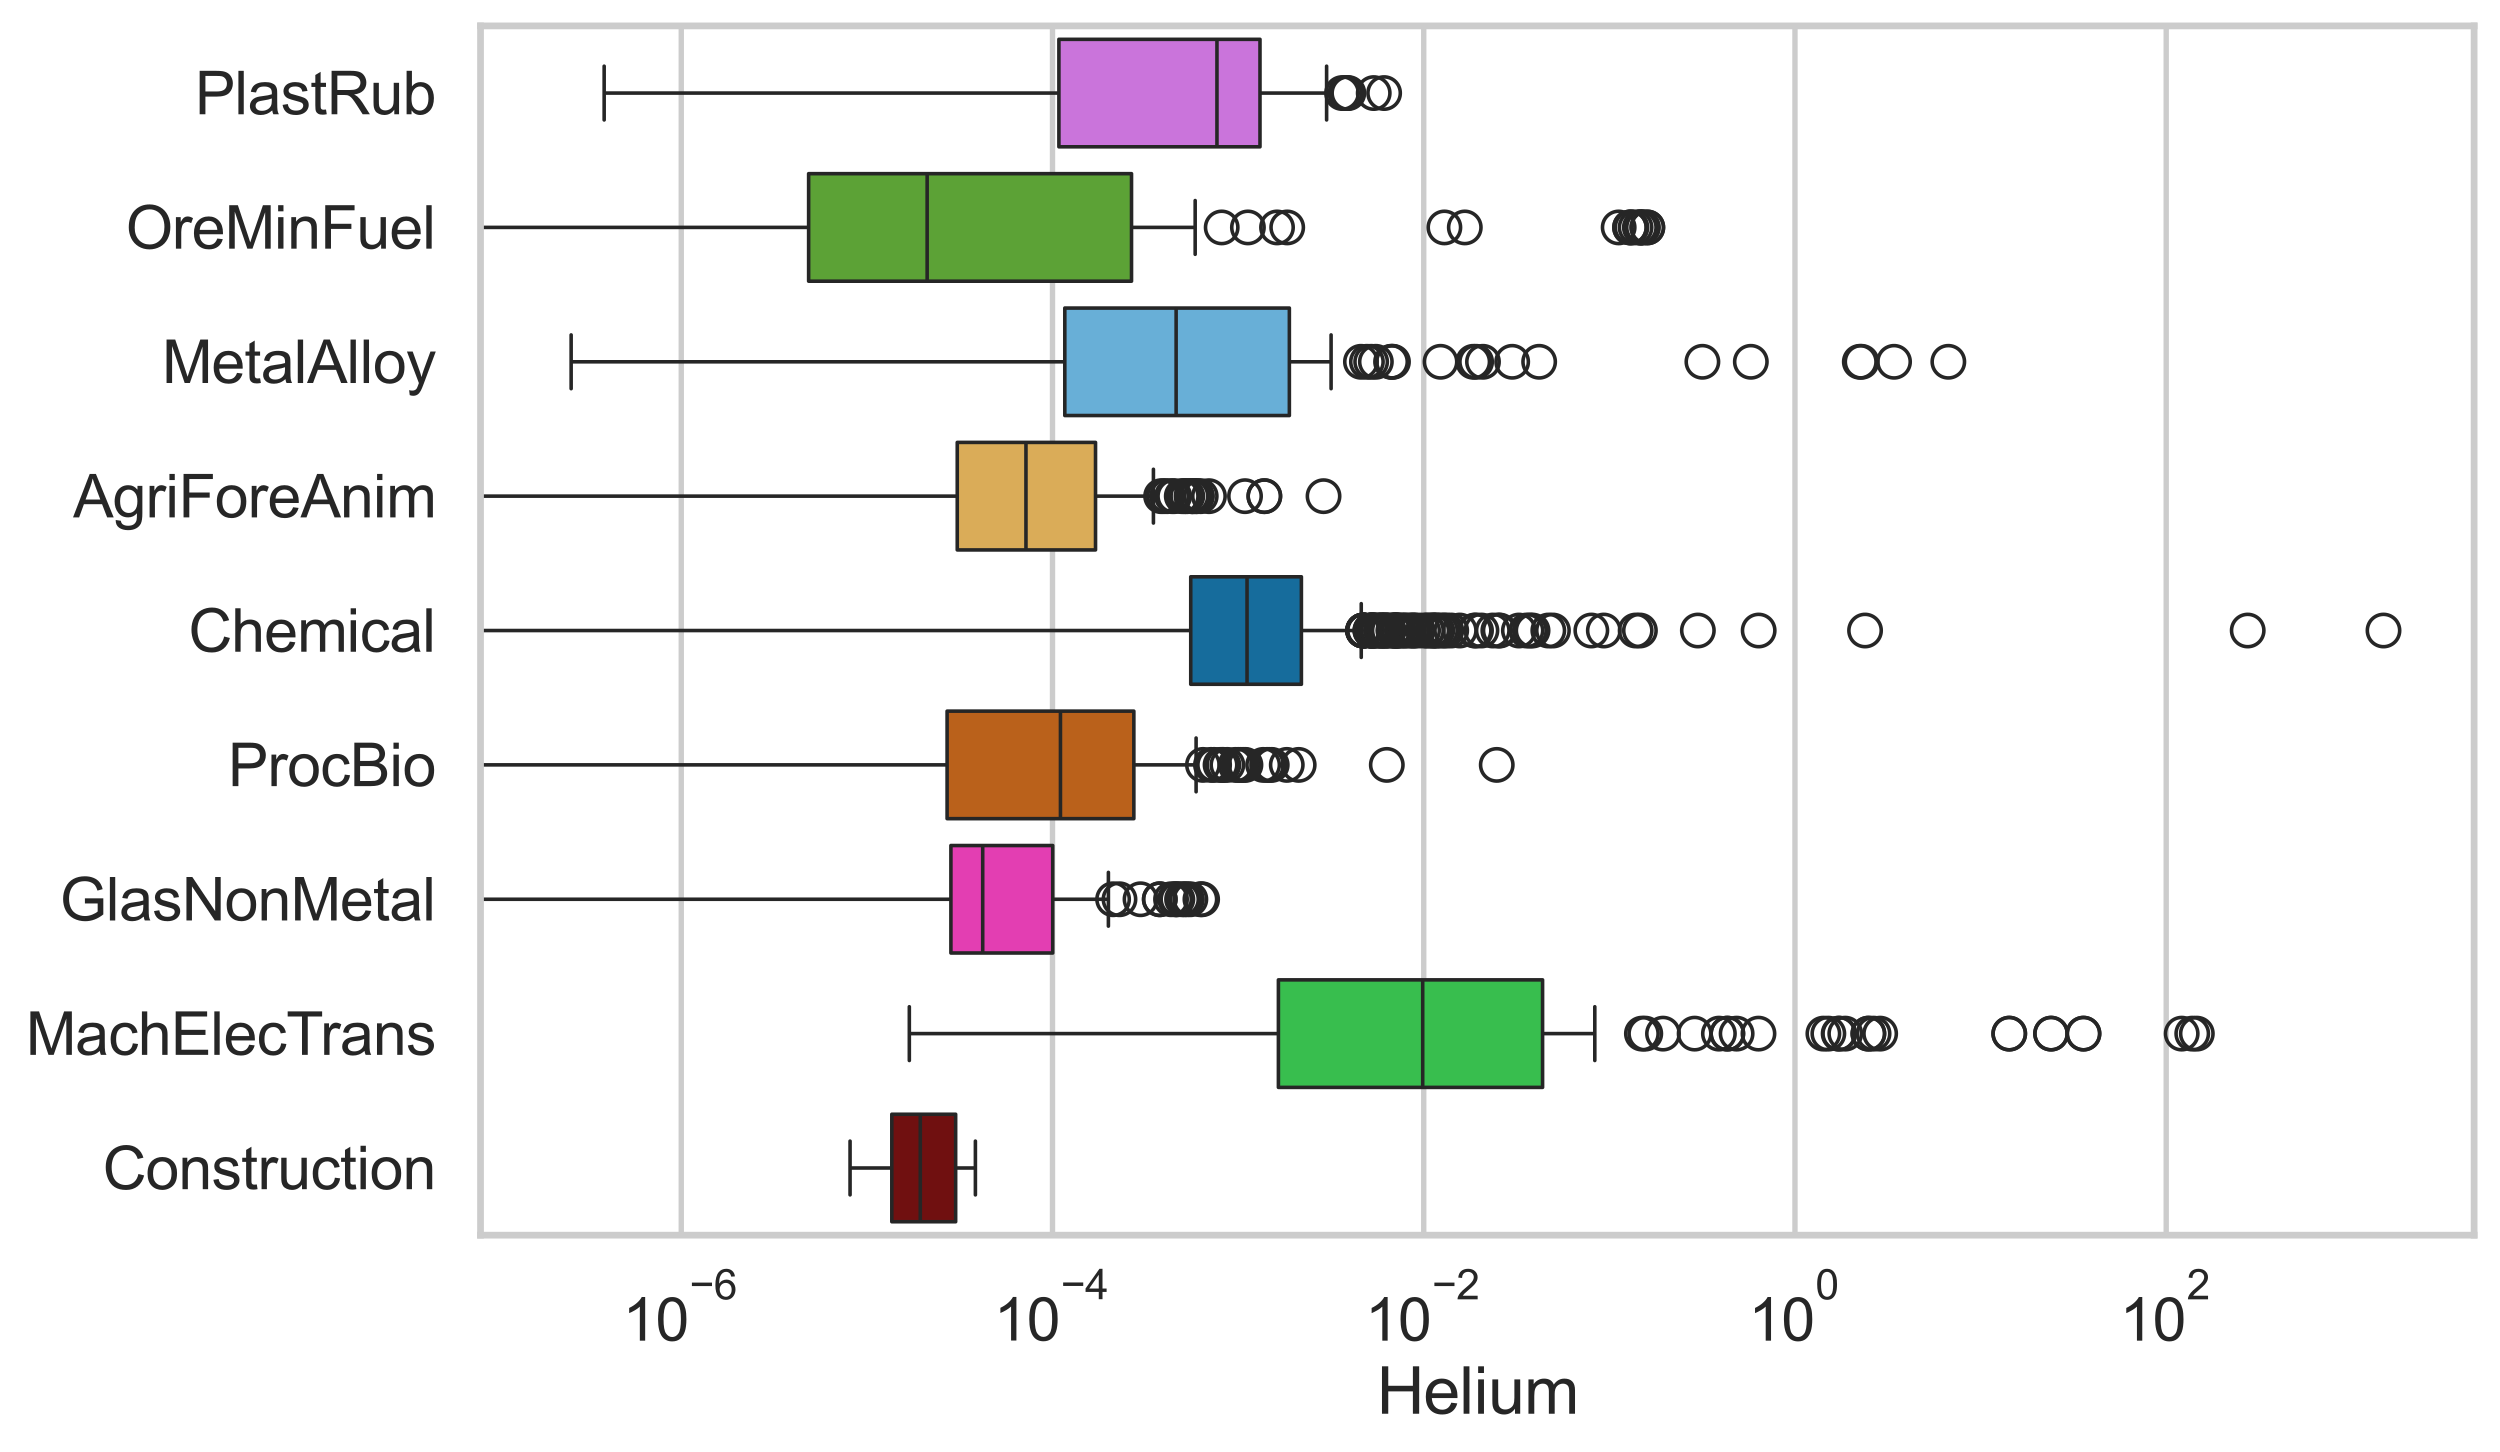 <?xml version="1.0" encoding="utf-8" standalone="no"?>
<!DOCTYPE svg PUBLIC "-//W3C//DTD SVG 1.1//EN"
  "http://www.w3.org/Graphics/SVG/1.1/DTD/svg11.dtd">
<svg xmlns:xlink="http://www.w3.org/1999/xlink" width="695.577pt" height="404.121pt" viewBox="0 0 695.577 404.121" xmlns="http://www.w3.org/2000/svg" version="1.1">
 <defs>
  <style type="text/css">*{stroke-linejoin: round; stroke-linecap: butt}</style>
 </defs>
 <g id="figure_1">
  <g id="patch_1">
   <path d="M 0 404.121 
L 695.577 404.121 
L 695.577 0 
L 0 0 
z
" style="fill: #ffffff"/>
  </g>
  <g id="axes_1">
   <g id="patch_2">
    <path d="M 133.697 343.665 
L 688.377 343.665 
L 688.377 7.2 
L 133.697 7.2 
z
" style="fill: #ffffff"/>
   </g>
   <g id="matplotlib.axis_1">
    <g id="xtick_1">
     <g id="line2d_1">
      <path d="M 189.547 343.665 
L 189.547 7.2 
" clip-path="url(#pb5168b1077)" style="fill: none; stroke: #cccccc; stroke-width: 1.5; stroke-linecap: round"/>
     </g>
     <g id="text_1">
      <!-- $\mathdefault{10^{-6}}$ -->
      <g style="fill: #262626" transform="translate(173.212 373.18) scale(0.165 -0.165)">
       <defs>
        <path id="ArialMT-31" d="M 2384 0 
L 1822 0 
L 1822 3584 
Q 1619 3391 1289 3197 
Q 959 3003 697 2906 
L 697 3450 
Q 1169 3672 1522 3987 
Q 1875 4303 2022 4600 
L 2384 4600 
L 2384 0 
z
" transform="scale(0.016)"/>
        <path id="ArialMT-30" d="M 266 2259 
Q 266 3072 433 3567 
Q 600 4063 929 4331 
Q 1259 4600 1759 4600 
Q 2128 4600 2406 4451 
Q 2684 4303 2865 4023 
Q 3047 3744 3150 3342 
Q 3253 2941 3253 2259 
Q 3253 1453 3087 958 
Q 2922 463 2592 192 
Q 2263 -78 1759 -78 
Q 1097 -78 719 397 
Q 266 969 266 2259 
z
M 844 2259 
Q 844 1131 1108 757 
Q 1372 384 1759 384 
Q 2147 384 2411 759 
Q 2675 1134 2675 2259 
Q 2675 3391 2411 3762 
Q 2147 4134 1753 4134 
Q 1366 4134 1134 3806 
Q 844 3388 844 2259 
z
" transform="scale(0.016)"/>
        <path id="ArialMT-2212" d="M 3381 1997 
L 356 1997 
L 356 2522 
L 3381 2522 
L 3381 1997 
z
" transform="scale(0.016)"/>
        <path id="ArialMT-36" d="M 3184 3459 
L 2625 3416 
Q 2550 3747 2413 3897 
Q 2184 4138 1850 4138 
Q 1581 4138 1378 3988 
Q 1113 3794 959 3422 
Q 806 3050 800 2363 
Q 1003 2672 1297 2822 
Q 1591 2972 1913 2972 
Q 2475 2972 2870 2558 
Q 3266 2144 3266 1488 
Q 3266 1056 3080 686 
Q 2894 316 2569 119 
Q 2244 -78 1831 -78 
Q 1128 -78 684 439 
Q 241 956 241 2144 
Q 241 3472 731 4075 
Q 1159 4600 1884 4600 
Q 2425 4600 2770 4297 
Q 3116 3994 3184 3459 
z
M 888 1484 
Q 888 1194 1011 928 
Q 1134 663 1356 523 
Q 1578 384 1822 384 
Q 2178 384 2434 671 
Q 2691 959 2691 1453 
Q 2691 1928 2437 2201 
Q 2184 2475 1800 2475 
Q 1419 2475 1153 2201 
Q 888 1928 888 1484 
z
" transform="scale(0.016)"/>
       </defs>
       <use xlink:href="#ArialMT-31" transform="translate(0 0.994)"/>
       <use xlink:href="#ArialMT-30" transform="translate(55.615 0.994)"/>
       <use xlink:href="#ArialMT-2212" transform="translate(112.973 70.688) scale(0.7)"/>
       <use xlink:href="#ArialMT-36" transform="translate(153.852 70.688) scale(0.7)"/>
      </g>
     </g>
    </g>
    <g id="xtick_2">
     <g id="line2d_2">
      <path d="M 292.837 343.665 
L 292.837 7.2 
" clip-path="url(#pb5168b1077)" style="fill: none; stroke: #cccccc; stroke-width: 1.5; stroke-linecap: round"/>
     </g>
     <g id="text_2">
      <!-- $\mathdefault{10^{-4}}$ -->
      <g style="fill: #262626" transform="translate(276.502 373.015) scale(0.165 -0.165)">
       <defs>
        <path id="ArialMT-34" d="M 2069 0 
L 2069 1097 
L 81 1097 
L 81 1613 
L 2172 4581 
L 2631 4581 
L 2631 1613 
L 3250 1613 
L 3250 1097 
L 2631 1097 
L 2631 0 
L 2069 0 
z
M 2069 1613 
L 2069 3678 
L 634 1613 
L 2069 1613 
z
" transform="scale(0.016)"/>
       </defs>
       <use xlink:href="#ArialMT-31" transform="translate(0 0.202)"/>
       <use xlink:href="#ArialMT-30" transform="translate(55.615 0.202)"/>
       <use xlink:href="#ArialMT-2212" transform="translate(112.973 69.895) scale(0.7)"/>
       <use xlink:href="#ArialMT-34" transform="translate(153.852 69.895) scale(0.7)"/>
      </g>
     </g>
    </g>
    <g id="xtick_3">
     <g id="line2d_3">
      <path d="M 396.126 343.665 
L 396.126 7.2 
" clip-path="url(#pb5168b1077)" style="fill: none; stroke: #cccccc; stroke-width: 1.5; stroke-linecap: round"/>
     </g>
     <g id="text_3">
      <!-- $\mathdefault{10^{-2}}$ -->
      <g style="fill: #262626" transform="translate(379.791 373.18) scale(0.165 -0.165)">
       <defs>
        <path id="ArialMT-32" d="M 3222 541 
L 3222 0 
L 194 0 
Q 188 203 259 391 
Q 375 700 629 1000 
Q 884 1300 1366 1694 
Q 2113 2306 2375 2664 
Q 2638 3022 2638 3341 
Q 2638 3675 2398 3904 
Q 2159 4134 1775 4134 
Q 1369 4134 1125 3890 
Q 881 3647 878 3216 
L 300 3275 
Q 359 3922 746 4261 
Q 1134 4600 1788 4600 
Q 2447 4600 2831 4234 
Q 3216 3869 3216 3328 
Q 3216 3053 3103 2787 
Q 2991 2522 2730 2228 
Q 2469 1934 1863 1422 
Q 1356 997 1212 845 
Q 1069 694 975 541 
L 3222 541 
z
" transform="scale(0.016)"/>
       </defs>
       <use xlink:href="#ArialMT-31" transform="translate(0 0.994)"/>
       <use xlink:href="#ArialMT-30" transform="translate(55.615 0.994)"/>
       <use xlink:href="#ArialMT-2212" transform="translate(112.973 70.688) scale(0.7)"/>
       <use xlink:href="#ArialMT-32" transform="translate(153.852 70.688) scale(0.7)"/>
      </g>
     </g>
    </g>
    <g id="xtick_4">
     <g id="line2d_4">
      <path d="M 499.415 343.665 
L 499.415 7.2 
" clip-path="url(#pb5168b1077)" style="fill: none; stroke: #cccccc; stroke-width: 1.5; stroke-linecap: round"/>
     </g>
     <g id="text_4">
      <!-- $\mathdefault{10^{0}}$ -->
      <g style="fill: #262626" transform="translate(486.463 373.18) scale(0.165 -0.165)">
       <use xlink:href="#ArialMT-31" transform="translate(0 0.994)"/>
       <use xlink:href="#ArialMT-30" transform="translate(55.615 0.994)"/>
       <use xlink:href="#ArialMT-30" transform="translate(112.973 70.688) scale(0.7)"/>
      </g>
     </g>
    </g>
    <g id="xtick_5">
     <g id="line2d_5">
      <path d="M 602.705 343.665 
L 602.705 7.2 
" clip-path="url(#pb5168b1077)" style="fill: none; stroke: #cccccc; stroke-width: 1.5; stroke-linecap: round"/>
     </g>
     <g id="text_5">
      <!-- $\mathdefault{10^{2}}$ -->
      <g style="fill: #262626" transform="translate(589.752 373.18) scale(0.165 -0.165)">
       <use xlink:href="#ArialMT-31" transform="translate(0 0.994)"/>
       <use xlink:href="#ArialMT-30" transform="translate(55.615 0.994)"/>
       <use xlink:href="#ArialMT-32" transform="translate(112.973 70.688) scale(0.7)"/>
      </g>
     </g>
    </g>
    <g id="text_6">
     <!-- Helium -->
     <g style="fill: #262626" transform="translate(383.031 393.344) scale(0.18 -0.18)">
      <defs>
       <path id="ArialMT-48" d="M 513 0 
L 513 4581 
L 1119 4581 
L 1119 2700 
L 3500 2700 
L 3500 4581 
L 4106 4581 
L 4106 0 
L 3500 0 
L 3500 2159 
L 1119 2159 
L 1119 0 
L 513 0 
z
" transform="scale(0.016)"/>
       <path id="ArialMT-65" d="M 2694 1069 
L 3275 997 
Q 3138 488 2766 206 
Q 2394 -75 1816 -75 
Q 1088 -75 661 373 
Q 234 822 234 1631 
Q 234 2469 665 2931 
Q 1097 3394 1784 3394 
Q 2450 3394 2872 2941 
Q 3294 2488 3294 1666 
Q 3294 1616 3291 1516 
L 816 1516 
Q 847 969 1125 678 
Q 1403 388 1819 388 
Q 2128 388 2347 550 
Q 2566 713 2694 1069 
z
M 847 1978 
L 2700 1978 
Q 2663 2397 2488 2606 
Q 2219 2931 1791 2931 
Q 1403 2931 1139 2672 
Q 875 2413 847 1978 
z
" transform="scale(0.016)"/>
       <path id="ArialMT-6c" d="M 409 0 
L 409 4581 
L 972 4581 
L 972 0 
L 409 0 
z
" transform="scale(0.016)"/>
       <path id="ArialMT-69" d="M 425 3934 
L 425 4581 
L 988 4581 
L 988 3934 
L 425 3934 
z
M 425 0 
L 425 3319 
L 988 3319 
L 988 0 
L 425 0 
z
" transform="scale(0.016)"/>
       <path id="ArialMT-75" d="M 2597 0 
L 2597 488 
Q 2209 -75 1544 -75 
Q 1250 -75 995 37 
Q 741 150 617 320 
Q 494 491 444 738 
Q 409 903 409 1263 
L 409 3319 
L 972 3319 
L 972 1478 
Q 972 1038 1006 884 
Q 1059 663 1231 536 
Q 1403 409 1656 409 
Q 1909 409 2131 539 
Q 2353 669 2445 892 
Q 2538 1116 2538 1541 
L 2538 3319 
L 3100 3319 
L 3100 0 
L 2597 0 
z
" transform="scale(0.016)"/>
       <path id="ArialMT-6d" d="M 422 0 
L 422 3319 
L 925 3319 
L 925 2853 
Q 1081 3097 1340 3245 
Q 1600 3394 1931 3394 
Q 2300 3394 2536 3241 
Q 2772 3088 2869 2813 
Q 3263 3394 3894 3394 
Q 4388 3394 4653 3120 
Q 4919 2847 4919 2278 
L 4919 0 
L 4359 0 
L 4359 2091 
Q 4359 2428 4304 2576 
Q 4250 2725 4106 2815 
Q 3963 2906 3769 2906 
Q 3419 2906 3187 2673 
Q 2956 2441 2956 1928 
L 2956 0 
L 2394 0 
L 2394 2156 
Q 2394 2531 2256 2718 
Q 2119 2906 1806 2906 
Q 1569 2906 1367 2781 
Q 1166 2656 1075 2415 
Q 984 2175 984 1722 
L 984 0 
L 422 0 
z
" transform="scale(0.016)"/>
      </defs>
      <use xlink:href="#ArialMT-48"/>
      <use xlink:href="#ArialMT-65" transform="translate(72.217 0)"/>
      <use xlink:href="#ArialMT-6c" transform="translate(127.832 0)"/>
      <use xlink:href="#ArialMT-69" transform="translate(150.049 0)"/>
      <use xlink:href="#ArialMT-75" transform="translate(172.266 0)"/>
      <use xlink:href="#ArialMT-6d" transform="translate(227.881 0)"/>
     </g>
    </g>
   </g>
   <g id="matplotlib.axis_2">
    <g id="ytick_1">
     <g id="text_7">
      <!-- PlastRub -->
      <g style="fill: #262626" transform="translate(54.248 31.798) scale(0.165 -0.165)">
       <defs>
        <path id="ArialMT-50" d="M 494 0 
L 494 4581 
L 2222 4581 
Q 2678 4581 2919 4538 
Q 3256 4481 3484 4323 
Q 3713 4166 3852 3881 
Q 3991 3597 3991 3256 
Q 3991 2672 3619 2267 
Q 3247 1863 2275 1863 
L 1100 1863 
L 1100 0 
L 494 0 
z
M 1100 2403 
L 2284 2403 
Q 2872 2403 3119 2622 
Q 3366 2841 3366 3238 
Q 3366 3525 3220 3729 
Q 3075 3934 2838 4000 
Q 2684 4041 2272 4041 
L 1100 4041 
L 1100 2403 
z
" transform="scale(0.016)"/>
        <path id="ArialMT-61" d="M 2588 409 
Q 2275 144 1986 34 
Q 1697 -75 1366 -75 
Q 819 -75 525 192 
Q 231 459 231 875 
Q 231 1119 342 1320 
Q 453 1522 633 1644 
Q 813 1766 1038 1828 
Q 1203 1872 1538 1913 
Q 2219 1994 2541 2106 
Q 2544 2222 2544 2253 
Q 2544 2597 2384 2738 
Q 2169 2928 1744 2928 
Q 1347 2928 1158 2789 
Q 969 2650 878 2297 
L 328 2372 
Q 403 2725 575 2942 
Q 747 3159 1072 3276 
Q 1397 3394 1825 3394 
Q 2250 3394 2515 3294 
Q 2781 3194 2906 3042 
Q 3031 2891 3081 2659 
Q 3109 2516 3109 2141 
L 3109 1391 
Q 3109 606 3145 398 
Q 3181 191 3288 0 
L 2700 0 
Q 2613 175 2588 409 
z
M 2541 1666 
Q 2234 1541 1622 1453 
Q 1275 1403 1131 1340 
Q 988 1278 909 1158 
Q 831 1038 831 891 
Q 831 666 1001 516 
Q 1172 366 1500 366 
Q 1825 366 2078 508 
Q 2331 650 2450 897 
Q 2541 1088 2541 1459 
L 2541 1666 
z
" transform="scale(0.016)"/>
        <path id="ArialMT-73" d="M 197 991 
L 753 1078 
Q 800 744 1014 566 
Q 1228 388 1613 388 
Q 2000 388 2187 545 
Q 2375 703 2375 916 
Q 2375 1106 2209 1216 
Q 2094 1291 1634 1406 
Q 1016 1563 777 1677 
Q 538 1791 414 1992 
Q 291 2194 291 2438 
Q 291 2659 392 2848 
Q 494 3038 669 3163 
Q 800 3259 1026 3326 
Q 1253 3394 1513 3394 
Q 1903 3394 2198 3281 
Q 2494 3169 2634 2976 
Q 2775 2784 2828 2463 
L 2278 2388 
Q 2241 2644 2061 2787 
Q 1881 2931 1553 2931 
Q 1166 2931 1000 2803 
Q 834 2675 834 2503 
Q 834 2394 903 2306 
Q 972 2216 1119 2156 
Q 1203 2125 1616 2013 
Q 2213 1853 2448 1751 
Q 2684 1650 2818 1456 
Q 2953 1263 2953 975 
Q 2953 694 2789 445 
Q 2625 197 2315 61 
Q 2006 -75 1616 -75 
Q 969 -75 630 194 
Q 291 463 197 991 
z
" transform="scale(0.016)"/>
        <path id="ArialMT-74" d="M 1650 503 
L 1731 6 
Q 1494 -44 1306 -44 
Q 1000 -44 831 53 
Q 663 150 594 308 
Q 525 466 525 972 
L 525 2881 
L 113 2881 
L 113 3319 
L 525 3319 
L 525 4141 
L 1084 4478 
L 1084 3319 
L 1650 3319 
L 1650 2881 
L 1084 2881 
L 1084 941 
Q 1084 700 1114 631 
Q 1144 563 1211 522 
Q 1278 481 1403 481 
Q 1497 481 1650 503 
z
" transform="scale(0.016)"/>
        <path id="ArialMT-52" d="M 503 0 
L 503 4581 
L 2534 4581 
Q 3147 4581 3465 4457 
Q 3784 4334 3975 4021 
Q 4166 3709 4166 3331 
Q 4166 2844 3850 2509 
Q 3534 2175 2875 2084 
Q 3116 1969 3241 1856 
Q 3506 1613 3744 1247 
L 4541 0 
L 3778 0 
L 3172 953 
Q 2906 1366 2734 1584 
Q 2563 1803 2427 1890 
Q 2291 1978 2150 2013 
Q 2047 2034 1813 2034 
L 1109 2034 
L 1109 0 
L 503 0 
z
M 1109 2559 
L 2413 2559 
Q 2828 2559 3062 2645 
Q 3297 2731 3419 2920 
Q 3541 3109 3541 3331 
Q 3541 3656 3305 3865 
Q 3069 4075 2559 4075 
L 1109 4075 
L 1109 2559 
z
" transform="scale(0.016)"/>
        <path id="ArialMT-62" d="M 941 0 
L 419 0 
L 419 4581 
L 981 4581 
L 981 2947 
Q 1338 3394 1891 3394 
Q 2197 3394 2470 3270 
Q 2744 3147 2920 2923 
Q 3097 2700 3197 2384 
Q 3297 2069 3297 1709 
Q 3297 856 2875 390 
Q 2453 -75 1863 -75 
Q 1275 -75 941 416 
L 941 0 
z
M 934 1684 
Q 934 1088 1097 822 
Q 1363 388 1816 388 
Q 2184 388 2453 708 
Q 2722 1028 2722 1663 
Q 2722 2313 2464 2622 
Q 2206 2931 1841 2931 
Q 1472 2931 1203 2611 
Q 934 2291 934 1684 
z
" transform="scale(0.016)"/>
       </defs>
       <use xlink:href="#ArialMT-50"/>
       <use xlink:href="#ArialMT-6c" transform="translate(66.699 0)"/>
       <use xlink:href="#ArialMT-61" transform="translate(88.916 0)"/>
       <use xlink:href="#ArialMT-73" transform="translate(144.531 0)"/>
       <use xlink:href="#ArialMT-74" transform="translate(194.531 0)"/>
       <use xlink:href="#ArialMT-52" transform="translate(222.314 0)"/>
       <use xlink:href="#ArialMT-75" transform="translate(294.531 0)"/>
       <use xlink:href="#ArialMT-62" transform="translate(350.146 0)"/>
      </g>
     </g>
    </g>
    <g id="ytick_2">
     <g id="text_8">
      <!-- OreMinFuel -->
      <g style="fill: #262626" transform="translate(35.013 69.183) scale(0.165 -0.165)">
       <defs>
        <path id="ArialMT-4f" d="M 309 2231 
Q 309 3372 921 4017 
Q 1534 4663 2503 4663 
Q 3138 4663 3647 4359 
Q 4156 4056 4423 3514 
Q 4691 2972 4691 2284 
Q 4691 1588 4409 1038 
Q 4128 488 3612 205 
Q 3097 -78 2500 -78 
Q 1853 -78 1343 234 
Q 834 547 571 1087 
Q 309 1628 309 2231 
z
M 934 2222 
Q 934 1394 1379 917 
Q 1825 441 2497 441 
Q 3181 441 3623 922 
Q 4066 1403 4066 2288 
Q 4066 2847 3877 3264 
Q 3688 3681 3323 3911 
Q 2959 4141 2506 4141 
Q 1863 4141 1398 3698 
Q 934 3256 934 2222 
z
" transform="scale(0.016)"/>
        <path id="ArialMT-72" d="M 416 0 
L 416 3319 
L 922 3319 
L 922 2816 
Q 1116 3169 1280 3281 
Q 1444 3394 1641 3394 
Q 1925 3394 2219 3213 
L 2025 2691 
Q 1819 2813 1613 2813 
Q 1428 2813 1281 2702 
Q 1134 2591 1072 2394 
Q 978 2094 978 1738 
L 978 0 
L 416 0 
z
" transform="scale(0.016)"/>
        <path id="ArialMT-4d" d="M 475 0 
L 475 4581 
L 1388 4581 
L 2472 1338 
Q 2622 884 2691 659 
Q 2769 909 2934 1394 
L 4031 4581 
L 4847 4581 
L 4847 0 
L 4263 0 
L 4263 3834 
L 2931 0 
L 2384 0 
L 1059 3900 
L 1059 0 
L 475 0 
z
" transform="scale(0.016)"/>
        <path id="ArialMT-6e" d="M 422 0 
L 422 3319 
L 928 3319 
L 928 2847 
Q 1294 3394 1984 3394 
Q 2284 3394 2536 3286 
Q 2788 3178 2913 3003 
Q 3038 2828 3088 2588 
Q 3119 2431 3119 2041 
L 3119 0 
L 2556 0 
L 2556 2019 
Q 2556 2363 2490 2533 
Q 2425 2703 2258 2804 
Q 2091 2906 1866 2906 
Q 1506 2906 1245 2678 
Q 984 2450 984 1813 
L 984 0 
L 422 0 
z
" transform="scale(0.016)"/>
        <path id="ArialMT-46" d="M 525 0 
L 525 4581 
L 3616 4581 
L 3616 4041 
L 1131 4041 
L 1131 2622 
L 3281 2622 
L 3281 2081 
L 1131 2081 
L 1131 0 
L 525 0 
z
" transform="scale(0.016)"/>
       </defs>
       <use xlink:href="#ArialMT-4f"/>
       <use xlink:href="#ArialMT-72" transform="translate(77.783 0)"/>
       <use xlink:href="#ArialMT-65" transform="translate(111.084 0)"/>
       <use xlink:href="#ArialMT-4d" transform="translate(166.699 0)"/>
       <use xlink:href="#ArialMT-69" transform="translate(250 0)"/>
       <use xlink:href="#ArialMT-6e" transform="translate(272.217 0)"/>
       <use xlink:href="#ArialMT-46" transform="translate(327.832 0)"/>
       <use xlink:href="#ArialMT-75" transform="translate(388.916 0)"/>
       <use xlink:href="#ArialMT-65" transform="translate(444.531 0)"/>
       <use xlink:href="#ArialMT-6c" transform="translate(500.146 0)"/>
      </g>
     </g>
    </g>
    <g id="ytick_3">
     <g id="text_9">
      <!-- MetalAlloy -->
      <g style="fill: #262626" transform="translate(45.088 106.568) scale(0.165 -0.165)">
       <defs>
        <path id="ArialMT-41" d="M -9 0 
L 1750 4581 
L 2403 4581 
L 4278 0 
L 3588 0 
L 3053 1388 
L 1138 1388 
L 634 0 
L -9 0 
z
M 1313 1881 
L 2866 1881 
L 2388 3150 
Q 2169 3728 2063 4100 
Q 1975 3659 1816 3225 
L 1313 1881 
z
" transform="scale(0.016)"/>
        <path id="ArialMT-6f" d="M 213 1659 
Q 213 2581 725 3025 
Q 1153 3394 1769 3394 
Q 2453 3394 2887 2945 
Q 3322 2497 3322 1706 
Q 3322 1066 3130 698 
Q 2938 331 2570 128 
Q 2203 -75 1769 -75 
Q 1072 -75 642 372 
Q 213 819 213 1659 
z
M 791 1659 
Q 791 1022 1069 705 
Q 1347 388 1769 388 
Q 2188 388 2466 706 
Q 2744 1025 2744 1678 
Q 2744 2294 2464 2611 
Q 2184 2928 1769 2928 
Q 1347 2928 1069 2612 
Q 791 2297 791 1659 
z
" transform="scale(0.016)"/>
        <path id="ArialMT-79" d="M 397 -1278 
L 334 -750 
Q 519 -800 656 -800 
Q 844 -800 956 -737 
Q 1069 -675 1141 -563 
Q 1194 -478 1313 -144 
Q 1328 -97 1363 -6 
L 103 3319 
L 709 3319 
L 1400 1397 
Q 1534 1031 1641 628 
Q 1738 1016 1872 1384 
L 2581 3319 
L 3144 3319 
L 1881 -56 
Q 1678 -603 1566 -809 
Q 1416 -1088 1222 -1217 
Q 1028 -1347 759 -1347 
Q 597 -1347 397 -1278 
z
" transform="scale(0.016)"/>
       </defs>
       <use xlink:href="#ArialMT-4d"/>
       <use xlink:href="#ArialMT-65" transform="translate(83.301 0)"/>
       <use xlink:href="#ArialMT-74" transform="translate(138.916 0)"/>
       <use xlink:href="#ArialMT-61" transform="translate(166.699 0)"/>
       <use xlink:href="#ArialMT-6c" transform="translate(222.314 0)"/>
       <use xlink:href="#ArialMT-41" transform="translate(244.531 0)"/>
       <use xlink:href="#ArialMT-6c" transform="translate(311.23 0)"/>
       <use xlink:href="#ArialMT-6c" transform="translate(333.447 0)"/>
       <use xlink:href="#ArialMT-6f" transform="translate(355.664 0)"/>
       <use xlink:href="#ArialMT-79" transform="translate(411.279 0)"/>
      </g>
     </g>
    </g>
    <g id="ytick_4">
     <g id="text_10">
      <!-- AgriForeAnim -->
      <g style="fill: #262626" transform="translate(20.341 143.953) scale(0.165 -0.165)">
       <defs>
        <path id="ArialMT-67" d="M 319 -275 
L 866 -356 
Q 900 -609 1056 -725 
Q 1266 -881 1628 -881 
Q 2019 -881 2231 -725 
Q 2444 -569 2519 -288 
Q 2563 -116 2559 434 
Q 2191 0 1641 0 
Q 956 0 581 494 
Q 206 988 206 1678 
Q 206 2153 378 2554 
Q 550 2956 876 3175 
Q 1203 3394 1644 3394 
Q 2231 3394 2613 2919 
L 2613 3319 
L 3131 3319 
L 3131 450 
Q 3131 -325 2973 -648 
Q 2816 -972 2473 -1159 
Q 2131 -1347 1631 -1347 
Q 1038 -1347 672 -1080 
Q 306 -813 319 -275 
z
M 784 1719 
Q 784 1066 1043 766 
Q 1303 466 1694 466 
Q 2081 466 2343 764 
Q 2606 1063 2606 1700 
Q 2606 2309 2336 2618 
Q 2066 2928 1684 2928 
Q 1309 2928 1046 2623 
Q 784 2319 784 1719 
z
" transform="scale(0.016)"/>
       </defs>
       <use xlink:href="#ArialMT-41"/>
       <use xlink:href="#ArialMT-67" transform="translate(66.699 0)"/>
       <use xlink:href="#ArialMT-72" transform="translate(122.314 0)"/>
       <use xlink:href="#ArialMT-69" transform="translate(155.615 0)"/>
       <use xlink:href="#ArialMT-46" transform="translate(177.832 0)"/>
       <use xlink:href="#ArialMT-6f" transform="translate(238.916 0)"/>
       <use xlink:href="#ArialMT-72" transform="translate(294.531 0)"/>
       <use xlink:href="#ArialMT-65" transform="translate(327.832 0)"/>
       <use xlink:href="#ArialMT-41" transform="translate(383.447 0)"/>
       <use xlink:href="#ArialMT-6e" transform="translate(450.146 0)"/>
       <use xlink:href="#ArialMT-69" transform="translate(505.762 0)"/>
       <use xlink:href="#ArialMT-6d" transform="translate(527.979 0)"/>
      </g>
     </g>
    </g>
    <g id="ytick_5">
     <g id="text_11">
      <!-- Chemical -->
      <g style="fill: #262626" transform="translate(52.428 181.337) scale(0.165 -0.165)">
       <defs>
        <path id="ArialMT-43" d="M 3763 1606 
L 4369 1453 
Q 4178 706 3683 314 
Q 3188 -78 2472 -78 
Q 1731 -78 1267 223 
Q 803 525 561 1097 
Q 319 1669 319 2325 
Q 319 3041 592 3573 
Q 866 4106 1370 4382 
Q 1875 4659 2481 4659 
Q 3169 4659 3637 4309 
Q 4106 3959 4291 3325 
L 3694 3184 
Q 3534 3684 3231 3912 
Q 2928 4141 2469 4141 
Q 1941 4141 1586 3887 
Q 1231 3634 1087 3207 
Q 944 2781 944 2328 
Q 944 1744 1114 1308 
Q 1284 872 1643 656 
Q 2003 441 2422 441 
Q 2931 441 3284 734 
Q 3638 1028 3763 1606 
z
" transform="scale(0.016)"/>
        <path id="ArialMT-68" d="M 422 0 
L 422 4581 
L 984 4581 
L 984 2938 
Q 1378 3394 1978 3394 
Q 2347 3394 2619 3248 
Q 2891 3103 3008 2847 
Q 3125 2591 3125 2103 
L 3125 0 
L 2563 0 
L 2563 2103 
Q 2563 2525 2380 2717 
Q 2197 2909 1863 2909 
Q 1613 2909 1392 2779 
Q 1172 2650 1078 2428 
Q 984 2206 984 1816 
L 984 0 
L 422 0 
z
" transform="scale(0.016)"/>
        <path id="ArialMT-63" d="M 2588 1216 
L 3141 1144 
Q 3050 572 2676 248 
Q 2303 -75 1759 -75 
Q 1078 -75 664 370 
Q 250 816 250 1647 
Q 250 2184 428 2587 
Q 606 2991 970 3192 
Q 1334 3394 1763 3394 
Q 2303 3394 2647 3120 
Q 2991 2847 3088 2344 
L 2541 2259 
Q 2463 2594 2264 2762 
Q 2066 2931 1784 2931 
Q 1359 2931 1093 2626 
Q 828 2322 828 1663 
Q 828 994 1084 691 
Q 1341 388 1753 388 
Q 2084 388 2306 591 
Q 2528 794 2588 1216 
z
" transform="scale(0.016)"/>
       </defs>
       <use xlink:href="#ArialMT-43"/>
       <use xlink:href="#ArialMT-68" transform="translate(72.217 0)"/>
       <use xlink:href="#ArialMT-65" transform="translate(127.832 0)"/>
       <use xlink:href="#ArialMT-6d" transform="translate(183.447 0)"/>
       <use xlink:href="#ArialMT-69" transform="translate(266.748 0)"/>
       <use xlink:href="#ArialMT-63" transform="translate(288.965 0)"/>
       <use xlink:href="#ArialMT-61" transform="translate(338.965 0)"/>
       <use xlink:href="#ArialMT-6c" transform="translate(394.58 0)"/>
      </g>
     </g>
    </g>
    <g id="ytick_6">
     <g id="text_12">
      <!-- ProcBio -->
      <g style="fill: #262626" transform="translate(63.424 218.722) scale(0.165 -0.165)">
       <defs>
        <path id="ArialMT-42" d="M 469 0 
L 469 4581 
L 2188 4581 
Q 2713 4581 3030 4442 
Q 3347 4303 3526 4014 
Q 3706 3725 3706 3409 
Q 3706 3116 3547 2856 
Q 3388 2597 3066 2438 
Q 3481 2316 3704 2022 
Q 3928 1728 3928 1328 
Q 3928 1006 3792 729 
Q 3656 453 3456 303 
Q 3256 153 2954 76 
Q 2653 0 2216 0 
L 469 0 
z
M 1075 2656 
L 2066 2656 
Q 2469 2656 2644 2709 
Q 2875 2778 2992 2937 
Q 3109 3097 3109 3338 
Q 3109 3566 3000 3739 
Q 2891 3913 2687 3977 
Q 2484 4041 1991 4041 
L 1075 4041 
L 1075 2656 
z
M 1075 541 
L 2216 541 
Q 2509 541 2628 563 
Q 2838 600 2978 687 
Q 3119 775 3209 942 
Q 3300 1109 3300 1328 
Q 3300 1584 3169 1773 
Q 3038 1963 2805 2039 
Q 2572 2116 2134 2116 
L 1075 2116 
L 1075 541 
z
" transform="scale(0.016)"/>
       </defs>
       <use xlink:href="#ArialMT-50"/>
       <use xlink:href="#ArialMT-72" transform="translate(66.699 0)"/>
       <use xlink:href="#ArialMT-6f" transform="translate(100 0)"/>
       <use xlink:href="#ArialMT-63" transform="translate(155.615 0)"/>
       <use xlink:href="#ArialMT-42" transform="translate(205.615 0)"/>
       <use xlink:href="#ArialMT-69" transform="translate(272.314 0)"/>
       <use xlink:href="#ArialMT-6f" transform="translate(294.531 0)"/>
      </g>
     </g>
    </g>
    <g id="ytick_7">
     <g id="text_13">
      <!-- GlasNonMetal -->
      <g style="fill: #262626" transform="translate(16.659 256.107) scale(0.165 -0.165)">
       <defs>
        <path id="ArialMT-47" d="M 2638 1797 
L 2638 2334 
L 4578 2338 
L 4578 638 
Q 4131 281 3656 101 
Q 3181 -78 2681 -78 
Q 2006 -78 1454 211 
Q 903 500 622 1047 
Q 341 1594 341 2269 
Q 341 2938 620 3517 
Q 900 4097 1425 4378 
Q 1950 4659 2634 4659 
Q 3131 4659 3532 4498 
Q 3934 4338 4162 4050 
Q 4391 3763 4509 3300 
L 3963 3150 
Q 3859 3500 3706 3700 
Q 3553 3900 3268 4020 
Q 2984 4141 2638 4141 
Q 2222 4141 1919 4014 
Q 1616 3888 1430 3681 
Q 1244 3475 1141 3228 
Q 966 2803 966 2306 
Q 966 1694 1177 1281 
Q 1388 869 1791 669 
Q 2194 469 2647 469 
Q 3041 469 3416 620 
Q 3791 772 3984 944 
L 3984 1797 
L 2638 1797 
z
" transform="scale(0.016)"/>
        <path id="ArialMT-4e" d="M 488 0 
L 488 4581 
L 1109 4581 
L 3516 984 
L 3516 4581 
L 4097 4581 
L 4097 0 
L 3475 0 
L 1069 3600 
L 1069 0 
L 488 0 
z
" transform="scale(0.016)"/>
       </defs>
       <use xlink:href="#ArialMT-47"/>
       <use xlink:href="#ArialMT-6c" transform="translate(77.783 0)"/>
       <use xlink:href="#ArialMT-61" transform="translate(100 0)"/>
       <use xlink:href="#ArialMT-73" transform="translate(155.615 0)"/>
       <use xlink:href="#ArialMT-4e" transform="translate(205.615 0)"/>
       <use xlink:href="#ArialMT-6f" transform="translate(277.832 0)"/>
       <use xlink:href="#ArialMT-6e" transform="translate(333.447 0)"/>
       <use xlink:href="#ArialMT-4d" transform="translate(389.062 0)"/>
       <use xlink:href="#ArialMT-65" transform="translate(472.363 0)"/>
       <use xlink:href="#ArialMT-74" transform="translate(527.979 0)"/>
       <use xlink:href="#ArialMT-61" transform="translate(555.762 0)"/>
       <use xlink:href="#ArialMT-6c" transform="translate(611.377 0)"/>
      </g>
     </g>
    </g>
    <g id="ytick_8">
     <g id="text_14">
      <!-- MachElecTrans -->
      <g style="fill: #262626" transform="translate(7.2 293.492) scale(0.165 -0.165)">
       <defs>
        <path id="ArialMT-45" d="M 506 0 
L 506 4581 
L 3819 4581 
L 3819 4041 
L 1113 4041 
L 1113 2638 
L 3647 2638 
L 3647 2100 
L 1113 2100 
L 1113 541 
L 3925 541 
L 3925 0 
L 506 0 
z
" transform="scale(0.016)"/>
        <path id="ArialMT-54" d="M 1659 0 
L 1659 4041 
L 150 4041 
L 150 4581 
L 3781 4581 
L 3781 4041 
L 2266 4041 
L 2266 0 
L 1659 0 
z
" transform="scale(0.016)"/>
       </defs>
       <use xlink:href="#ArialMT-4d"/>
       <use xlink:href="#ArialMT-61" transform="translate(83.301 0)"/>
       <use xlink:href="#ArialMT-63" transform="translate(138.916 0)"/>
       <use xlink:href="#ArialMT-68" transform="translate(188.916 0)"/>
       <use xlink:href="#ArialMT-45" transform="translate(244.531 0)"/>
       <use xlink:href="#ArialMT-6c" transform="translate(311.23 0)"/>
       <use xlink:href="#ArialMT-65" transform="translate(333.447 0)"/>
       <use xlink:href="#ArialMT-63" transform="translate(389.062 0)"/>
       <use xlink:href="#ArialMT-54" transform="translate(439.062 0)"/>
       <use xlink:href="#ArialMT-72" transform="translate(496.396 0)"/>
       <use xlink:href="#ArialMT-61" transform="translate(529.697 0)"/>
       <use xlink:href="#ArialMT-6e" transform="translate(585.312 0)"/>
       <use xlink:href="#ArialMT-73" transform="translate(640.928 0)"/>
      </g>
     </g>
    </g>
    <g id="ytick_9">
     <g id="text_15">
      <!-- Construction -->
      <g style="fill: #262626" transform="translate(28.575 330.877) scale(0.165 -0.165)">
       <use xlink:href="#ArialMT-43"/>
       <use xlink:href="#ArialMT-6f" transform="translate(72.217 0)"/>
       <use xlink:href="#ArialMT-6e" transform="translate(127.832 0)"/>
       <use xlink:href="#ArialMT-73" transform="translate(183.447 0)"/>
       <use xlink:href="#ArialMT-74" transform="translate(233.447 0)"/>
       <use xlink:href="#ArialMT-72" transform="translate(261.23 0)"/>
       <use xlink:href="#ArialMT-75" transform="translate(294.531 0)"/>
       <use xlink:href="#ArialMT-63" transform="translate(350.146 0)"/>
       <use xlink:href="#ArialMT-74" transform="translate(400.146 0)"/>
       <use xlink:href="#ArialMT-69" transform="translate(427.93 0)"/>
       <use xlink:href="#ArialMT-6f" transform="translate(450.146 0)"/>
       <use xlink:href="#ArialMT-6e" transform="translate(505.762 0)"/>
      </g>
     </g>
    </g>
   </g>
   <g id="patch_3">
    <path d="M 294.618 10.938 
L 294.618 40.846 
L 350.567 40.846 
L 350.567 10.938 
L 294.618 10.938 
z
" clip-path="url(#pb5168b1077)" style="fill: #ca74db; stroke: #262626; stroke-linejoin: miter"/>
   </g>
   <g id="line2d_6">
    <path d="M 294.618 25.892 
L 168.097 25.892 
" clip-path="url(#pb5168b1077)" style="fill: none; stroke: #262626"/>
   </g>
   <g id="line2d_7">
    <path d="M 350.567 25.892 
L 369.104 25.892 
" clip-path="url(#pb5168b1077)" style="fill: none; stroke: #262626"/>
   </g>
   <g id="line2d_8">
    <path d="M 168.097 18.415 
L 168.097 33.369 
" clip-path="url(#pb5168b1077)" style="fill: none; stroke: #262626; stroke-linecap: round"/>
   </g>
   <g id="line2d_9">
    <path d="M 369.104 18.415 
L 369.104 33.369 
" clip-path="url(#pb5168b1077)" style="fill: none; stroke: #262626; stroke-linecap: round"/>
   </g>
   <g id="line2d_10">
    <defs>
     <path id="m6c5a4fb14d" d="M 0 4.5 
C 1.193 4.5 2.338 4.026 3.182 3.182 
C 4.026 2.338 4.5 1.193 4.5 0 
C 4.5 -1.193 4.026 -2.338 3.182 -3.182 
C 2.338 -4.026 1.193 -4.5 0 -4.5 
C -1.193 -4.5 -2.338 -4.026 -3.182 -3.182 
C -4.026 -2.338 -4.5 -1.193 -4.5 0 
C -4.5 1.193 -4.026 2.338 -3.182 3.182 
C -2.338 4.026 -1.193 4.5 0 4.5 
z
" style="stroke: #262626"/>
    </defs>
    <g clip-path="url(#pb5168b1077)">
     <use xlink:href="#m6c5a4fb14d" x="385.107" y="25.892" style="fill-opacity: 0; stroke: #262626"/>
     <use xlink:href="#m6c5a4fb14d" x="374.349" y="25.892" style="fill-opacity: 0; stroke: #262626"/>
     <use xlink:href="#m6c5a4fb14d" x="375.149" y="25.892" style="fill-opacity: 0; stroke: #262626"/>
     <use xlink:href="#m6c5a4fb14d" x="382.213" y="25.892" style="fill-opacity: 0; stroke: #262626"/>
     <use xlink:href="#m6c5a4fb14d" x="373.405" y="25.892" style="fill-opacity: 0; stroke: #262626"/>
     <use xlink:href="#m6c5a4fb14d" x="374.707" y="25.892" style="fill-opacity: 0; stroke: #262626"/>
    </g>
   </g>
   <g id="patch_4">
    <path d="M 224.987 48.323 
L 224.987 78.231 
L 314.823 78.231 
L 314.823 48.323 
L 224.987 48.323 
z
" clip-path="url(#pb5168b1077)" style="fill: #5ca236; stroke: #262626; stroke-linejoin: miter"/>
   </g>
   <g id="line2d_11">
    <path d="M 224.987 63.277 
L -1 63.277 
" clip-path="url(#pb5168b1077)" style="fill: none; stroke: #262626"/>
   </g>
   <g id="line2d_12">
    <path d="M 314.823 63.277 
L 332.534 63.277 
" clip-path="url(#pb5168b1077)" style="fill: none; stroke: #262626"/>
   </g>
   <g id="line2d_13">
    <path clip-path="url(#pb5168b1077)" style="fill: none; stroke: #262626; stroke-linecap: round"/>
   </g>
   <g id="line2d_14">
    <path d="M 332.534 55.8 
L 332.534 70.754 
" clip-path="url(#pb5168b1077)" style="fill: none; stroke: #262626; stroke-linecap: round"/>
   </g>
   <g id="line2d_15">
    <g clip-path="url(#pb5168b1077)">
     <use xlink:href="#m6c5a4fb14d" x="457.121" y="63.277" style="fill-opacity: 0; stroke: #262626"/>
     <use xlink:href="#m6c5a4fb14d" x="453.528" y="63.277" style="fill-opacity: 0; stroke: #262626"/>
     <use xlink:href="#m6c5a4fb14d" x="458.341" y="63.277" style="fill-opacity: 0; stroke: #262626"/>
     <use xlink:href="#m6c5a4fb14d" x="453.533" y="63.277" style="fill-opacity: 0; stroke: #262626"/>
     <use xlink:href="#m6c5a4fb14d" x="339.909" y="63.277" style="fill-opacity: 0; stroke: #262626"/>
     <use xlink:href="#m6c5a4fb14d" x="456.497" y="63.277" style="fill-opacity: 0; stroke: #262626"/>
     <use xlink:href="#m6c5a4fb14d" x="453.929" y="63.277" style="fill-opacity: 0; stroke: #262626"/>
     <use xlink:href="#m6c5a4fb14d" x="456.497" y="63.277" style="fill-opacity: 0; stroke: #262626"/>
     <use xlink:href="#m6c5a4fb14d" x="456.61" y="63.277" style="fill-opacity: 0; stroke: #262626"/>
     <use xlink:href="#m6c5a4fb14d" x="401.876" y="63.277" style="fill-opacity: 0; stroke: #262626"/>
     <use xlink:href="#m6c5a4fb14d" x="407.553" y="63.277" style="fill-opacity: 0; stroke: #262626"/>
     <use xlink:href="#m6c5a4fb14d" x="355.309" y="63.277" style="fill-opacity: 0; stroke: #262626"/>
     <use xlink:href="#m6c5a4fb14d" x="450.362" y="63.277" style="fill-opacity: 0; stroke: #262626"/>
     <use xlink:href="#m6c5a4fb14d" x="358.141" y="63.277" style="fill-opacity: 0; stroke: #262626"/>
     <use xlink:href="#m6c5a4fb14d" x="456.256" y="63.277" style="fill-opacity: 0; stroke: #262626"/>
     <use xlink:href="#m6c5a4fb14d" x="455.069" y="63.277" style="fill-opacity: 0; stroke: #262626"/>
     <use xlink:href="#m6c5a4fb14d" x="458.341" y="63.277" style="fill-opacity: 0; stroke: #262626"/>
     <use xlink:href="#m6c5a4fb14d" x="347.208" y="63.277" style="fill-opacity: 0; stroke: #262626"/>
    </g>
   </g>
   <g id="patch_5">
    <path d="M 296.261 85.708 
L 296.261 115.616 
L 358.74 115.616 
L 358.74 85.708 
L 296.261 85.708 
z
" clip-path="url(#pb5168b1077)" style="fill: #68afd7; stroke: #262626; stroke-linejoin: miter"/>
   </g>
   <g id="line2d_16">
    <path d="M 296.261 100.662 
L 158.91 100.662 
" clip-path="url(#pb5168b1077)" style="fill: none; stroke: #262626"/>
   </g>
   <g id="line2d_17">
    <path d="M 358.74 100.662 
L 370.35 100.662 
" clip-path="url(#pb5168b1077)" style="fill: none; stroke: #262626"/>
   </g>
   <g id="line2d_18">
    <path d="M 158.91 93.185 
L 158.91 108.139 
" clip-path="url(#pb5168b1077)" style="fill: none; stroke: #262626; stroke-linecap: round"/>
   </g>
   <g id="line2d_19">
    <path d="M 370.35 93.185 
L 370.35 108.139 
" clip-path="url(#pb5168b1077)" style="fill: none; stroke: #262626; stroke-linecap: round"/>
   </g>
   <g id="line2d_20">
    <g clip-path="url(#pb5168b1077)">
     <use xlink:href="#m6c5a4fb14d" x="542.088" y="100.662" style="fill-opacity: 0; stroke: #262626"/>
     <use xlink:href="#m6c5a4fb14d" x="387.566" y="100.662" style="fill-opacity: 0; stroke: #262626"/>
     <use xlink:href="#m6c5a4fb14d" x="526.984" y="100.662" style="fill-opacity: 0; stroke: #262626"/>
     <use xlink:href="#m6c5a4fb14d" x="409.905" y="100.662" style="fill-opacity: 0; stroke: #262626"/>
     <use xlink:href="#m6c5a4fb14d" x="378.656" y="100.662" style="fill-opacity: 0; stroke: #262626"/>
     <use xlink:href="#m6c5a4fb14d" x="380.32" y="100.662" style="fill-opacity: 0; stroke: #262626"/>
     <use xlink:href="#m6c5a4fb14d" x="410.702" y="100.662" style="fill-opacity: 0; stroke: #262626"/>
     <use xlink:href="#m6c5a4fb14d" x="428.24" y="100.662" style="fill-opacity: 0; stroke: #262626"/>
     <use xlink:href="#m6c5a4fb14d" x="400.807" y="100.662" style="fill-opacity: 0; stroke: #262626"/>
     <use xlink:href="#m6c5a4fb14d" x="517.456" y="100.662" style="fill-opacity: 0; stroke: #262626"/>
     <use xlink:href="#m6c5a4fb14d" x="381.5" y="100.662" style="fill-opacity: 0; stroke: #262626"/>
     <use xlink:href="#m6c5a4fb14d" x="420.737" y="100.662" style="fill-opacity: 0; stroke: #262626"/>
     <use xlink:href="#m6c5a4fb14d" x="387.037" y="100.662" style="fill-opacity: 0; stroke: #262626"/>
     <use xlink:href="#m6c5a4fb14d" x="412.61" y="100.662" style="fill-opacity: 0; stroke: #262626"/>
     <use xlink:href="#m6c5a4fb14d" x="487.135" y="100.662" style="fill-opacity: 0; stroke: #262626"/>
     <use xlink:href="#m6c5a4fb14d" x="382.805" y="100.662" style="fill-opacity: 0; stroke: #262626"/>
     <use xlink:href="#m6c5a4fb14d" x="517.923" y="100.662" style="fill-opacity: 0; stroke: #262626"/>
     <use xlink:href="#m6c5a4fb14d" x="473.659" y="100.662" style="fill-opacity: 0; stroke: #262626"/>
     <use xlink:href="#m6c5a4fb14d" x="387.281" y="100.662" style="fill-opacity: 0; stroke: #262626"/>
    </g>
   </g>
   <g id="patch_6">
    <path d="M 266.336 123.093 
L 266.336 153.001 
L 304.807 153.001 
L 304.807 123.093 
L 266.336 123.093 
z
" clip-path="url(#pb5168b1077)" style="fill: #daac58; stroke: #262626; stroke-linejoin: miter"/>
   </g>
   <g id="line2d_21">
    <path d="M 266.336 138.047 
L -1 138.047 
" clip-path="url(#pb5168b1077)" style="fill: none; stroke: #262626"/>
   </g>
   <g id="line2d_22">
    <path d="M 304.807 138.047 
L 320.917 138.047 
" clip-path="url(#pb5168b1077)" style="fill: none; stroke: #262626"/>
   </g>
   <g id="line2d_23">
    <path clip-path="url(#pb5168b1077)" style="fill: none; stroke: #262626; stroke-linecap: round"/>
   </g>
   <g id="line2d_24">
    <path d="M 320.917 130.57 
L 320.917 145.524 
" clip-path="url(#pb5168b1077)" style="fill: none; stroke: #262626; stroke-linecap: round"/>
   </g>
   <g id="line2d_25">
    <g clip-path="url(#pb5168b1077)">
     <use xlink:href="#m6c5a4fb14d" x="326.079" y="138.047" style="fill-opacity: 0; stroke: #262626"/>
     <use xlink:href="#m6c5a4fb14d" x="324.722" y="138.047" style="fill-opacity: 0; stroke: #262626"/>
     <use xlink:href="#m6c5a4fb14d" x="351.779" y="138.047" style="fill-opacity: 0; stroke: #262626"/>
     <use xlink:href="#m6c5a4fb14d" x="351.786" y="138.047" style="fill-opacity: 0; stroke: #262626"/>
     <use xlink:href="#m6c5a4fb14d" x="332.338" y="138.047" style="fill-opacity: 0; stroke: #262626"/>
     <use xlink:href="#m6c5a4fb14d" x="328.803" y="138.047" style="fill-opacity: 0; stroke: #262626"/>
     <use xlink:href="#m6c5a4fb14d" x="368.248" y="138.047" style="fill-opacity: 0; stroke: #262626"/>
     <use xlink:href="#m6c5a4fb14d" x="333.025" y="138.047" style="fill-opacity: 0; stroke: #262626"/>
     <use xlink:href="#m6c5a4fb14d" x="331.83" y="138.047" style="fill-opacity: 0; stroke: #262626"/>
     <use xlink:href="#m6c5a4fb14d" x="331.516" y="138.047" style="fill-opacity: 0; stroke: #262626"/>
     <use xlink:href="#m6c5a4fb14d" x="334.079" y="138.047" style="fill-opacity: 0; stroke: #262626"/>
     <use xlink:href="#m6c5a4fb14d" x="329.828" y="138.047" style="fill-opacity: 0; stroke: #262626"/>
     <use xlink:href="#m6c5a4fb14d" x="326.712" y="138.047" style="fill-opacity: 0; stroke: #262626"/>
     <use xlink:href="#m6c5a4fb14d" x="332.874" y="138.047" style="fill-opacity: 0; stroke: #262626"/>
     <use xlink:href="#m6c5a4fb14d" x="323.85" y="138.047" style="fill-opacity: 0; stroke: #262626"/>
     <use xlink:href="#m6c5a4fb14d" x="336.368" y="138.047" style="fill-opacity: 0; stroke: #262626"/>
     <use xlink:href="#m6c5a4fb14d" x="331.775" y="138.047" style="fill-opacity: 0; stroke: #262626"/>
     <use xlink:href="#m6c5a4fb14d" x="323.056" y="138.047" style="fill-opacity: 0; stroke: #262626"/>
     <use xlink:href="#m6c5a4fb14d" x="330.346" y="138.047" style="fill-opacity: 0; stroke: #262626"/>
     <use xlink:href="#m6c5a4fb14d" x="329.421" y="138.047" style="fill-opacity: 0; stroke: #262626"/>
     <use xlink:href="#m6c5a4fb14d" x="346.404" y="138.047" style="fill-opacity: 0; stroke: #262626"/>
    </g>
   </g>
   <g id="patch_7">
    <path d="M 331.302 160.478 
L 331.302 190.386 
L 362.088 190.386 
L 362.088 160.478 
L 331.302 160.478 
z
" clip-path="url(#pb5168b1077)" style="fill: #166c9c; stroke: #262626; stroke-linejoin: miter"/>
   </g>
   <g id="line2d_26">
    <path d="M 331.302 175.432 
L -1 175.432 
" clip-path="url(#pb5168b1077)" style="fill: none; stroke: #262626"/>
   </g>
   <g id="line2d_27">
    <path d="M 362.088 175.432 
L 378.741 175.432 
" clip-path="url(#pb5168b1077)" style="fill: none; stroke: #262626"/>
   </g>
   <g id="line2d_28">
    <path clip-path="url(#pb5168b1077)" style="fill: none; stroke: #262626; stroke-linecap: round"/>
   </g>
   <g id="line2d_29">
    <path d="M 378.741 167.955 
L 378.741 182.909 
" clip-path="url(#pb5168b1077)" style="fill: none; stroke: #262626; stroke-linecap: round"/>
   </g>
   <g id="line2d_30">
    <g clip-path="url(#pb5168b1077)">
     <use xlink:href="#m6c5a4fb14d" x="379.323" y="175.432" style="fill-opacity: 0; stroke: #262626"/>
     <use xlink:href="#m6c5a4fb14d" x="387.683" y="175.432" style="fill-opacity: 0; stroke: #262626"/>
     <use xlink:href="#m6c5a4fb14d" x="383.373" y="175.432" style="fill-opacity: 0; stroke: #262626"/>
     <use xlink:href="#m6c5a4fb14d" x="381.868" y="175.432" style="fill-opacity: 0; stroke: #262626"/>
     <use xlink:href="#m6c5a4fb14d" x="384.576" y="175.432" style="fill-opacity: 0; stroke: #262626"/>
     <use xlink:href="#m6c5a4fb14d" x="430.791" y="175.432" style="fill-opacity: 0; stroke: #262626"/>
     <use xlink:href="#m6c5a4fb14d" x="398.745" y="175.432" style="fill-opacity: 0; stroke: #262626"/>
     <use xlink:href="#m6c5a4fb14d" x="416.885" y="175.432" style="fill-opacity: 0; stroke: #262626"/>
     <use xlink:href="#m6c5a4fb14d" x="394.433" y="175.432" style="fill-opacity: 0; stroke: #262626"/>
     <use xlink:href="#m6c5a4fb14d" x="395.946" y="175.432" style="fill-opacity: 0; stroke: #262626"/>
     <use xlink:href="#m6c5a4fb14d" x="410.672" y="175.432" style="fill-opacity: 0; stroke: #262626"/>
     <use xlink:href="#m6c5a4fb14d" x="385.112" y="175.432" style="fill-opacity: 0; stroke: #262626"/>
     <use xlink:href="#m6c5a4fb14d" x="379.509" y="175.432" style="fill-opacity: 0; stroke: #262626"/>
     <use xlink:href="#m6c5a4fb14d" x="391.092" y="175.432" style="fill-opacity: 0; stroke: #262626"/>
     <use xlink:href="#m6c5a4fb14d" x="384.445" y="175.432" style="fill-opacity: 0; stroke: #262626"/>
     <use xlink:href="#m6c5a4fb14d" x="402.415" y="175.432" style="fill-opacity: 0; stroke: #262626"/>
     <use xlink:href="#m6c5a4fb14d" x="379.323" y="175.432" style="fill-opacity: 0; stroke: #262626"/>
     <use xlink:href="#m6c5a4fb14d" x="397.246" y="175.432" style="fill-opacity: 0; stroke: #262626"/>
     <use xlink:href="#m6c5a4fb14d" x="400.9" y="175.432" style="fill-opacity: 0; stroke: #262626"/>
     <use xlink:href="#m6c5a4fb14d" x="388.42" y="175.432" style="fill-opacity: 0; stroke: #262626"/>
     <use xlink:href="#m6c5a4fb14d" x="385.632" y="175.432" style="fill-opacity: 0; stroke: #262626"/>
     <use xlink:href="#m6c5a4fb14d" x="392.883" y="175.432" style="fill-opacity: 0; stroke: #262626"/>
     <use xlink:href="#m6c5a4fb14d" x="379.21" y="175.432" style="fill-opacity: 0; stroke: #262626"/>
     <use xlink:href="#m6c5a4fb14d" x="518.917" y="175.432" style="fill-opacity: 0; stroke: #262626"/>
     <use xlink:href="#m6c5a4fb14d" x="388.857" y="175.432" style="fill-opacity: 0; stroke: #262626"/>
     <use xlink:href="#m6c5a4fb14d" x="663.164" y="175.432" style="fill-opacity: 0; stroke: #262626"/>
     <use xlink:href="#m6c5a4fb14d" x="379.323" y="175.432" style="fill-opacity: 0; stroke: #262626"/>
     <use xlink:href="#m6c5a4fb14d" x="406.145" y="175.432" style="fill-opacity: 0; stroke: #262626"/>
     <use xlink:href="#m6c5a4fb14d" x="388.305" y="175.432" style="fill-opacity: 0; stroke: #262626"/>
     <use xlink:href="#m6c5a4fb14d" x="432.073" y="175.432" style="fill-opacity: 0; stroke: #262626"/>
     <use xlink:href="#m6c5a4fb14d" x="383.111" y="175.432" style="fill-opacity: 0; stroke: #262626"/>
     <use xlink:href="#m6c5a4fb14d" x="381.636" y="175.432" style="fill-opacity: 0; stroke: #262626"/>
     <use xlink:href="#m6c5a4fb14d" x="417.27" y="175.432" style="fill-opacity: 0; stroke: #262626"/>
     <use xlink:href="#m6c5a4fb14d" x="489.315" y="175.432" style="fill-opacity: 0; stroke: #262626"/>
     <use xlink:href="#m6c5a4fb14d" x="390.451" y="175.432" style="fill-opacity: 0; stroke: #262626"/>
     <use xlink:href="#m6c5a4fb14d" x="385.495" y="175.432" style="fill-opacity: 0; stroke: #262626"/>
     <use xlink:href="#m6c5a4fb14d" x="472.399" y="175.432" style="fill-opacity: 0; stroke: #262626"/>
     <use xlink:href="#m6c5a4fb14d" x="384.223" y="175.432" style="fill-opacity: 0; stroke: #262626"/>
     <use xlink:href="#m6c5a4fb14d" x="390.049" y="175.432" style="fill-opacity: 0; stroke: #262626"/>
     <use xlink:href="#m6c5a4fb14d" x="398.481" y="175.432" style="fill-opacity: 0; stroke: #262626"/>
     <use xlink:href="#m6c5a4fb14d" x="379.237" y="175.432" style="fill-opacity: 0; stroke: #262626"/>
     <use xlink:href="#m6c5a4fb14d" x="379.323" y="175.432" style="fill-opacity: 0; stroke: #262626"/>
     <use xlink:href="#m6c5a4fb14d" x="422.603" y="175.432" style="fill-opacity: 0; stroke: #262626"/>
     <use xlink:href="#m6c5a4fb14d" x="388.014" y="175.432" style="fill-opacity: 0; stroke: #262626"/>
     <use xlink:href="#m6c5a4fb14d" x="384.417" y="175.432" style="fill-opacity: 0; stroke: #262626"/>
     <use xlink:href="#m6c5a4fb14d" x="382.331" y="175.432" style="fill-opacity: 0; stroke: #262626"/>
     <use xlink:href="#m6c5a4fb14d" x="386.087" y="175.432" style="fill-opacity: 0; stroke: #262626"/>
     <use xlink:href="#m6c5a4fb14d" x="424.711" y="175.432" style="fill-opacity: 0; stroke: #262626"/>
     <use xlink:href="#m6c5a4fb14d" x="381.638" y="175.432" style="fill-opacity: 0; stroke: #262626"/>
     <use xlink:href="#m6c5a4fb14d" x="388.595" y="175.432" style="fill-opacity: 0; stroke: #262626"/>
     <use xlink:href="#m6c5a4fb14d" x="386.4" y="175.432" style="fill-opacity: 0; stroke: #262626"/>
     <use xlink:href="#m6c5a4fb14d" x="426.4" y="175.432" style="fill-opacity: 0; stroke: #262626"/>
     <use xlink:href="#m6c5a4fb14d" x="387.813" y="175.432" style="fill-opacity: 0; stroke: #262626"/>
     <use xlink:href="#m6c5a4fb14d" x="401.767" y="175.432" style="fill-opacity: 0; stroke: #262626"/>
     <use xlink:href="#m6c5a4fb14d" x="410.294" y="175.432" style="fill-opacity: 0; stroke: #262626"/>
     <use xlink:href="#m6c5a4fb14d" x="399.637" y="175.432" style="fill-opacity: 0; stroke: #262626"/>
     <use xlink:href="#m6c5a4fb14d" x="381.276" y="175.432" style="fill-opacity: 0; stroke: #262626"/>
     <use xlink:href="#m6c5a4fb14d" x="456.271" y="175.432" style="fill-opacity: 0; stroke: #262626"/>
     <use xlink:href="#m6c5a4fb14d" x="403.77" y="175.432" style="fill-opacity: 0; stroke: #262626"/>
     <use xlink:href="#m6c5a4fb14d" x="387.853" y="175.432" style="fill-opacity: 0; stroke: #262626"/>
     <use xlink:href="#m6c5a4fb14d" x="399.915" y="175.432" style="fill-opacity: 0; stroke: #262626"/>
     <use xlink:href="#m6c5a4fb14d" x="389.118" y="175.432" style="fill-opacity: 0; stroke: #262626"/>
     <use xlink:href="#m6c5a4fb14d" x="397.032" y="175.432" style="fill-opacity: 0; stroke: #262626"/>
     <use xlink:href="#m6c5a4fb14d" x="415.335" y="175.432" style="fill-opacity: 0; stroke: #262626"/>
     <use xlink:href="#m6c5a4fb14d" x="625.382" y="175.432" style="fill-opacity: 0; stroke: #262626"/>
     <use xlink:href="#m6c5a4fb14d" x="455.087" y="175.432" style="fill-opacity: 0; stroke: #262626"/>
     <use xlink:href="#m6c5a4fb14d" x="381.769" y="175.432" style="fill-opacity: 0; stroke: #262626"/>
     <use xlink:href="#m6c5a4fb14d" x="425.657" y="175.432" style="fill-opacity: 0; stroke: #262626"/>
     <use xlink:href="#m6c5a4fb14d" x="391.869" y="175.432" style="fill-opacity: 0; stroke: #262626"/>
     <use xlink:href="#m6c5a4fb14d" x="382.215" y="175.432" style="fill-opacity: 0; stroke: #262626"/>
     <use xlink:href="#m6c5a4fb14d" x="381.865" y="175.432" style="fill-opacity: 0; stroke: #262626"/>
     <use xlink:href="#m6c5a4fb14d" x="412.18" y="175.432" style="fill-opacity: 0; stroke: #262626"/>
     <use xlink:href="#m6c5a4fb14d" x="381.302" y="175.432" style="fill-opacity: 0; stroke: #262626"/>
     <use xlink:href="#m6c5a4fb14d" x="388.626" y="175.432" style="fill-opacity: 0; stroke: #262626"/>
     <use xlink:href="#m6c5a4fb14d" x="398.847" y="175.432" style="fill-opacity: 0; stroke: #262626"/>
     <use xlink:href="#m6c5a4fb14d" x="442.759" y="175.432" style="fill-opacity: 0; stroke: #262626"/>
     <use xlink:href="#m6c5a4fb14d" x="446.234" y="175.432" style="fill-opacity: 0; stroke: #262626"/>
     <use xlink:href="#m6c5a4fb14d" x="393.539" y="175.432" style="fill-opacity: 0; stroke: #262626"/>
     <use xlink:href="#m6c5a4fb14d" x="393.107" y="175.432" style="fill-opacity: 0; stroke: #262626"/>
    </g>
   </g>
   <g id="patch_8">
    <path d="M 263.512 197.863 
L 263.512 227.771 
L 315.47 227.771 
L 315.47 197.863 
L 263.512 197.863 
z
" clip-path="url(#pb5168b1077)" style="fill: #ba611b; stroke: #262626; stroke-linejoin: miter"/>
   </g>
   <g id="line2d_31">
    <path d="M 263.512 212.817 
L -1 212.817 
" clip-path="url(#pb5168b1077)" style="fill: none; stroke: #262626"/>
   </g>
   <g id="line2d_32">
    <path d="M 315.47 212.817 
L 332.791 212.817 
" clip-path="url(#pb5168b1077)" style="fill: none; stroke: #262626"/>
   </g>
   <g id="line2d_33">
    <path clip-path="url(#pb5168b1077)" style="fill: none; stroke: #262626; stroke-linecap: round"/>
   </g>
   <g id="line2d_34">
    <path d="M 332.791 205.34 
L 332.791 220.294 
" clip-path="url(#pb5168b1077)" style="fill: none; stroke: #262626; stroke-linecap: round"/>
   </g>
   <g id="line2d_35">
    <g clip-path="url(#pb5168b1077)">
     <use xlink:href="#m6c5a4fb14d" x="340.104" y="212.817" style="fill-opacity: 0; stroke: #262626"/>
     <use xlink:href="#m6c5a4fb14d" x="353.165" y="212.817" style="fill-opacity: 0; stroke: #262626"/>
     <use xlink:href="#m6c5a4fb14d" x="385.852" y="212.817" style="fill-opacity: 0; stroke: #262626"/>
     <use xlink:href="#m6c5a4fb14d" x="341.495" y="212.817" style="fill-opacity: 0; stroke: #262626"/>
     <use xlink:href="#m6c5a4fb14d" x="351.451" y="212.817" style="fill-opacity: 0; stroke: #262626"/>
     <use xlink:href="#m6c5a4fb14d" x="344.549" y="212.817" style="fill-opacity: 0; stroke: #262626"/>
     <use xlink:href="#m6c5a4fb14d" x="337.799" y="212.817" style="fill-opacity: 0; stroke: #262626"/>
     <use xlink:href="#m6c5a4fb14d" x="339.601" y="212.817" style="fill-opacity: 0; stroke: #262626"/>
     <use xlink:href="#m6c5a4fb14d" x="345.896" y="212.817" style="fill-opacity: 0; stroke: #262626"/>
     <use xlink:href="#m6c5a4fb14d" x="361.334" y="212.817" style="fill-opacity: 0; stroke: #262626"/>
     <use xlink:href="#m6c5a4fb14d" x="343.76" y="212.817" style="fill-opacity: 0; stroke: #262626"/>
     <use xlink:href="#m6c5a4fb14d" x="340.389" y="212.817" style="fill-opacity: 0; stroke: #262626"/>
     <use xlink:href="#m6c5a4fb14d" x="334.699" y="212.817" style="fill-opacity: 0; stroke: #262626"/>
     <use xlink:href="#m6c5a4fb14d" x="336.928" y="212.817" style="fill-opacity: 0; stroke: #262626"/>
     <use xlink:href="#m6c5a4fb14d" x="352.562" y="212.817" style="fill-opacity: 0; stroke: #262626"/>
     <use xlink:href="#m6c5a4fb14d" x="345.204" y="212.817" style="fill-opacity: 0; stroke: #262626"/>
     <use xlink:href="#m6c5a4fb14d" x="416.441" y="212.817" style="fill-opacity: 0; stroke: #262626"/>
     <use xlink:href="#m6c5a4fb14d" x="353.831" y="212.817" style="fill-opacity: 0; stroke: #262626"/>
     <use xlink:href="#m6c5a4fb14d" x="346.519" y="212.817" style="fill-opacity: 0; stroke: #262626"/>
     <use xlink:href="#m6c5a4fb14d" x="358.018" y="212.817" style="fill-opacity: 0; stroke: #262626"/>
    </g>
   </g>
   <g id="patch_9">
    <path d="M 264.571 235.248 
L 264.571 265.156 
L 292.898 265.156 
L 292.898 235.248 
L 264.571 235.248 
z
" clip-path="url(#pb5168b1077)" style="fill: #e33eb2; stroke: #262626; stroke-linejoin: miter"/>
   </g>
   <g id="line2d_36">
    <path d="M 264.571 250.202 
L -1 250.202 
" clip-path="url(#pb5168b1077)" style="fill: none; stroke: #262626"/>
   </g>
   <g id="line2d_37">
    <path d="M 292.898 250.202 
L 308.39 250.202 
" clip-path="url(#pb5168b1077)" style="fill: none; stroke: #262626"/>
   </g>
   <g id="line2d_38">
    <path clip-path="url(#pb5168b1077)" style="fill: none; stroke: #262626; stroke-linecap: round"/>
   </g>
   <g id="line2d_39">
    <path d="M 308.39 242.725 
L 308.39 257.679 
" clip-path="url(#pb5168b1077)" style="fill: none; stroke: #262626; stroke-linecap: round"/>
   </g>
   <g id="line2d_40">
    <g clip-path="url(#pb5168b1077)">
     <use xlink:href="#m6c5a4fb14d" x="331.195" y="250.202" style="fill-opacity: 0; stroke: #262626"/>
     <use xlink:href="#m6c5a4fb14d" x="326.94" y="250.202" style="fill-opacity: 0; stroke: #262626"/>
     <use xlink:href="#m6c5a4fb14d" x="330.236" y="250.202" style="fill-opacity: 0; stroke: #262626"/>
     <use xlink:href="#m6c5a4fb14d" x="309.698" y="250.202" style="fill-opacity: 0; stroke: #262626"/>
     <use xlink:href="#m6c5a4fb14d" x="334.465" y="250.202" style="fill-opacity: 0; stroke: #262626"/>
     <use xlink:href="#m6c5a4fb14d" x="311.475" y="250.202" style="fill-opacity: 0; stroke: #262626"/>
     <use xlink:href="#m6c5a4fb14d" x="329.556" y="250.202" style="fill-opacity: 0; stroke: #262626"/>
     <use xlink:href="#m6c5a4fb14d" x="334.001" y="250.202" style="fill-opacity: 0; stroke: #262626"/>
     <use xlink:href="#m6c5a4fb14d" x="322.682" y="250.202" style="fill-opacity: 0; stroke: #262626"/>
     <use xlink:href="#m6c5a4fb14d" x="327.247" y="250.202" style="fill-opacity: 0; stroke: #262626"/>
     <use xlink:href="#m6c5a4fb14d" x="317.327" y="250.202" style="fill-opacity: 0; stroke: #262626"/>
     <use xlink:href="#m6c5a4fb14d" x="327.577" y="250.202" style="fill-opacity: 0; stroke: #262626"/>
     <use xlink:href="#m6c5a4fb14d" x="322.679" y="250.202" style="fill-opacity: 0; stroke: #262626"/>
     <use xlink:href="#m6c5a4fb14d" x="325.82" y="250.202" style="fill-opacity: 0; stroke: #262626"/>
     <use xlink:href="#m6c5a4fb14d" x="328.888" y="250.202" style="fill-opacity: 0; stroke: #262626"/>
    </g>
   </g>
   <g id="patch_10">
    <path d="M 355.691 272.633 
L 355.691 302.541 
L 429.192 302.541 
L 429.192 272.633 
L 355.691 272.633 
z
" clip-path="url(#pb5168b1077)" style="fill: #38be4e; stroke: #262626; stroke-linejoin: miter"/>
   </g>
   <g id="line2d_41">
    <path d="M 355.691 287.587 
L 253.003 287.587 
" clip-path="url(#pb5168b1077)" style="fill: none; stroke: #262626"/>
   </g>
   <g id="line2d_42">
    <path d="M 429.192 287.587 
L 443.723 287.587 
" clip-path="url(#pb5168b1077)" style="fill: none; stroke: #262626"/>
   </g>
   <g id="line2d_43">
    <path d="M 253.003 280.11 
L 253.003 295.064 
" clip-path="url(#pb5168b1077)" style="fill: none; stroke: #262626; stroke-linecap: round"/>
   </g>
   <g id="line2d_44">
    <path d="M 443.723 280.11 
L 443.723 295.064 
" clip-path="url(#pb5168b1077)" style="fill: none; stroke: #262626; stroke-linecap: round"/>
   </g>
   <g id="line2d_45">
    <g clip-path="url(#pb5168b1077)">
     <use xlink:href="#m6c5a4fb14d" x="513.414" y="287.587" style="fill-opacity: 0; stroke: #262626"/>
     <use xlink:href="#m6c5a4fb14d" x="489.264" y="287.587" style="fill-opacity: 0; stroke: #262626"/>
     <use xlink:href="#m6c5a4fb14d" x="507.326" y="287.587" style="fill-opacity: 0; stroke: #262626"/>
     <use xlink:href="#m6c5a4fb14d" x="521.281" y="287.587" style="fill-opacity: 0; stroke: #262626"/>
     <use xlink:href="#m6c5a4fb14d" x="609.951" y="287.587" style="fill-opacity: 0; stroke: #262626"/>
     <use xlink:href="#m6c5a4fb14d" x="611.226" y="287.587" style="fill-opacity: 0; stroke: #262626"/>
     <use xlink:href="#m6c5a4fb14d" x="480.6" y="287.587" style="fill-opacity: 0; stroke: #262626"/>
     <use xlink:href="#m6c5a4fb14d" x="483.182" y="287.587" style="fill-opacity: 0; stroke: #262626"/>
     <use xlink:href="#m6c5a4fb14d" x="508.704" y="287.587" style="fill-opacity: 0; stroke: #262626"/>
     <use xlink:href="#m6c5a4fb14d" x="478.25" y="287.587" style="fill-opacity: 0; stroke: #262626"/>
     <use xlink:href="#m6c5a4fb14d" x="457.764" y="287.587" style="fill-opacity: 0; stroke: #262626"/>
     <use xlink:href="#m6c5a4fb14d" x="471.503" y="287.587" style="fill-opacity: 0; stroke: #262626"/>
     <use xlink:href="#m6c5a4fb14d" x="456.829" y="287.587" style="fill-opacity: 0; stroke: #262626"/>
     <use xlink:href="#m6c5a4fb14d" x="607.01" y="287.587" style="fill-opacity: 0; stroke: #262626"/>
     <use xlink:href="#m6c5a4fb14d" x="559.035" y="287.587" style="fill-opacity: 0; stroke: #262626"/>
     <use xlink:href="#m6c5a4fb14d" x="480.601" y="287.587" style="fill-opacity: 0; stroke: #262626"/>
     <use xlink:href="#m6c5a4fb14d" x="559.035" y="287.587" style="fill-opacity: 0; stroke: #262626"/>
     <use xlink:href="#m6c5a4fb14d" x="519.843" y="287.587" style="fill-opacity: 0; stroke: #262626"/>
     <use xlink:href="#m6c5a4fb14d" x="579.689" y="287.587" style="fill-opacity: 0; stroke: #262626"/>
     <use xlink:href="#m6c5a4fb14d" x="523.117" y="287.587" style="fill-opacity: 0; stroke: #262626"/>
     <use xlink:href="#m6c5a4fb14d" x="570.667" y="287.587" style="fill-opacity: 0; stroke: #262626"/>
     <use xlink:href="#m6c5a4fb14d" x="511.724" y="287.587" style="fill-opacity: 0; stroke: #262626"/>
     <use xlink:href="#m6c5a4fb14d" x="511.569" y="287.587" style="fill-opacity: 0; stroke: #262626"/>
     <use xlink:href="#m6c5a4fb14d" x="570.667" y="287.587" style="fill-opacity: 0; stroke: #262626"/>
     <use xlink:href="#m6c5a4fb14d" x="579.689" y="287.587" style="fill-opacity: 0; stroke: #262626"/>
     <use xlink:href="#m6c5a4fb14d" x="462.696" y="287.587" style="fill-opacity: 0; stroke: #262626"/>
     <use xlink:href="#m6c5a4fb14d" x="519.844" y="287.587" style="fill-opacity: 0; stroke: #262626"/>
    </g>
   </g>
   <g id="patch_11">
    <path d="M 248.13 310.018 
L 248.13 339.926 
L 265.891 339.926 
L 265.891 310.018 
L 248.13 310.018 
z
" clip-path="url(#pb5168b1077)" style="fill: #701010; stroke: #262626; stroke-linejoin: miter"/>
   </g>
   <g id="line2d_46">
    <path d="M 248.13 324.972 
L 236.513 324.972 
" clip-path="url(#pb5168b1077)" style="fill: none; stroke: #262626"/>
   </g>
   <g id="line2d_47">
    <path d="M 265.891 324.972 
L 271.385 324.972 
" clip-path="url(#pb5168b1077)" style="fill: none; stroke: #262626"/>
   </g>
   <g id="line2d_48">
    <path d="M 236.513 317.495 
L 236.513 332.449 
" clip-path="url(#pb5168b1077)" style="fill: none; stroke: #262626; stroke-linecap: round"/>
   </g>
   <g id="line2d_49">
    <path d="M 271.385 317.495 
L 271.385 332.449 
" clip-path="url(#pb5168b1077)" style="fill: none; stroke: #262626; stroke-linecap: round"/>
   </g>
   <g id="line2d_50"/>
   <g id="line2d_51">
    <path d="M 338.595 10.938 
L 338.595 40.846 
" clip-path="url(#pb5168b1077)" style="fill: none; stroke: #262626"/>
   </g>
   <g id="line2d_52">
    <path d="M 257.962 48.323 
L 257.962 78.231 
" clip-path="url(#pb5168b1077)" style="fill: none; stroke: #262626"/>
   </g>
   <g id="line2d_53">
    <path d="M 327.233 85.708 
L 327.233 115.616 
" clip-path="url(#pb5168b1077)" style="fill: none; stroke: #262626"/>
   </g>
   <g id="line2d_54">
    <path d="M 285.453 123.093 
L 285.453 153.001 
" clip-path="url(#pb5168b1077)" style="fill: none; stroke: #262626"/>
   </g>
   <g id="line2d_55">
    <path d="M 346.965 160.478 
L 346.965 190.386 
" clip-path="url(#pb5168b1077)" style="fill: none; stroke: #262626"/>
   </g>
   <g id="line2d_56">
    <path d="M 295.051 197.863 
L 295.051 227.771 
" clip-path="url(#pb5168b1077)" style="fill: none; stroke: #262626"/>
   </g>
   <g id="line2d_57">
    <path d="M 273.419 235.248 
L 273.419 265.156 
" clip-path="url(#pb5168b1077)" style="fill: none; stroke: #262626"/>
   </g>
   <g id="line2d_58">
    <path d="M 395.84 272.633 
L 395.84 302.541 
" clip-path="url(#pb5168b1077)" style="fill: none; stroke: #262626"/>
   </g>
   <g id="line2d_59">
    <path d="M 256.053 310.018 
L 256.053 339.926 
" clip-path="url(#pb5168b1077)" style="fill: none; stroke: #262626"/>
   </g>
   <g id="patch_12">
    <path d="M 133.697 343.665 
L 133.697 7.2 
" style="fill: none; stroke: #cccccc; stroke-width: 1.875; stroke-linejoin: miter; stroke-linecap: square"/>
   </g>
   <g id="patch_13">
    <path d="M 688.377 343.665 
L 688.377 7.2 
" style="fill: none; stroke: #cccccc; stroke-width: 1.875; stroke-linejoin: miter; stroke-linecap: square"/>
   </g>
   <g id="patch_14">
    <path d="M 133.697 343.665 
L 688.377 343.665 
" style="fill: none; stroke: #cccccc; stroke-width: 1.875; stroke-linejoin: miter; stroke-linecap: square"/>
   </g>
   <g id="patch_15">
    <path d="M 133.697 7.2 
L 688.377 7.2 
" style="fill: none; stroke: #cccccc; stroke-width: 1.875; stroke-linejoin: miter; stroke-linecap: square"/>
   </g>
  </g>
 </g>
 <defs>
  <clipPath id="pb5168b1077">
   <rect x="133.697" y="7.2" width="554.68" height="336.465"/>
  </clipPath>
 </defs>
</svg>
